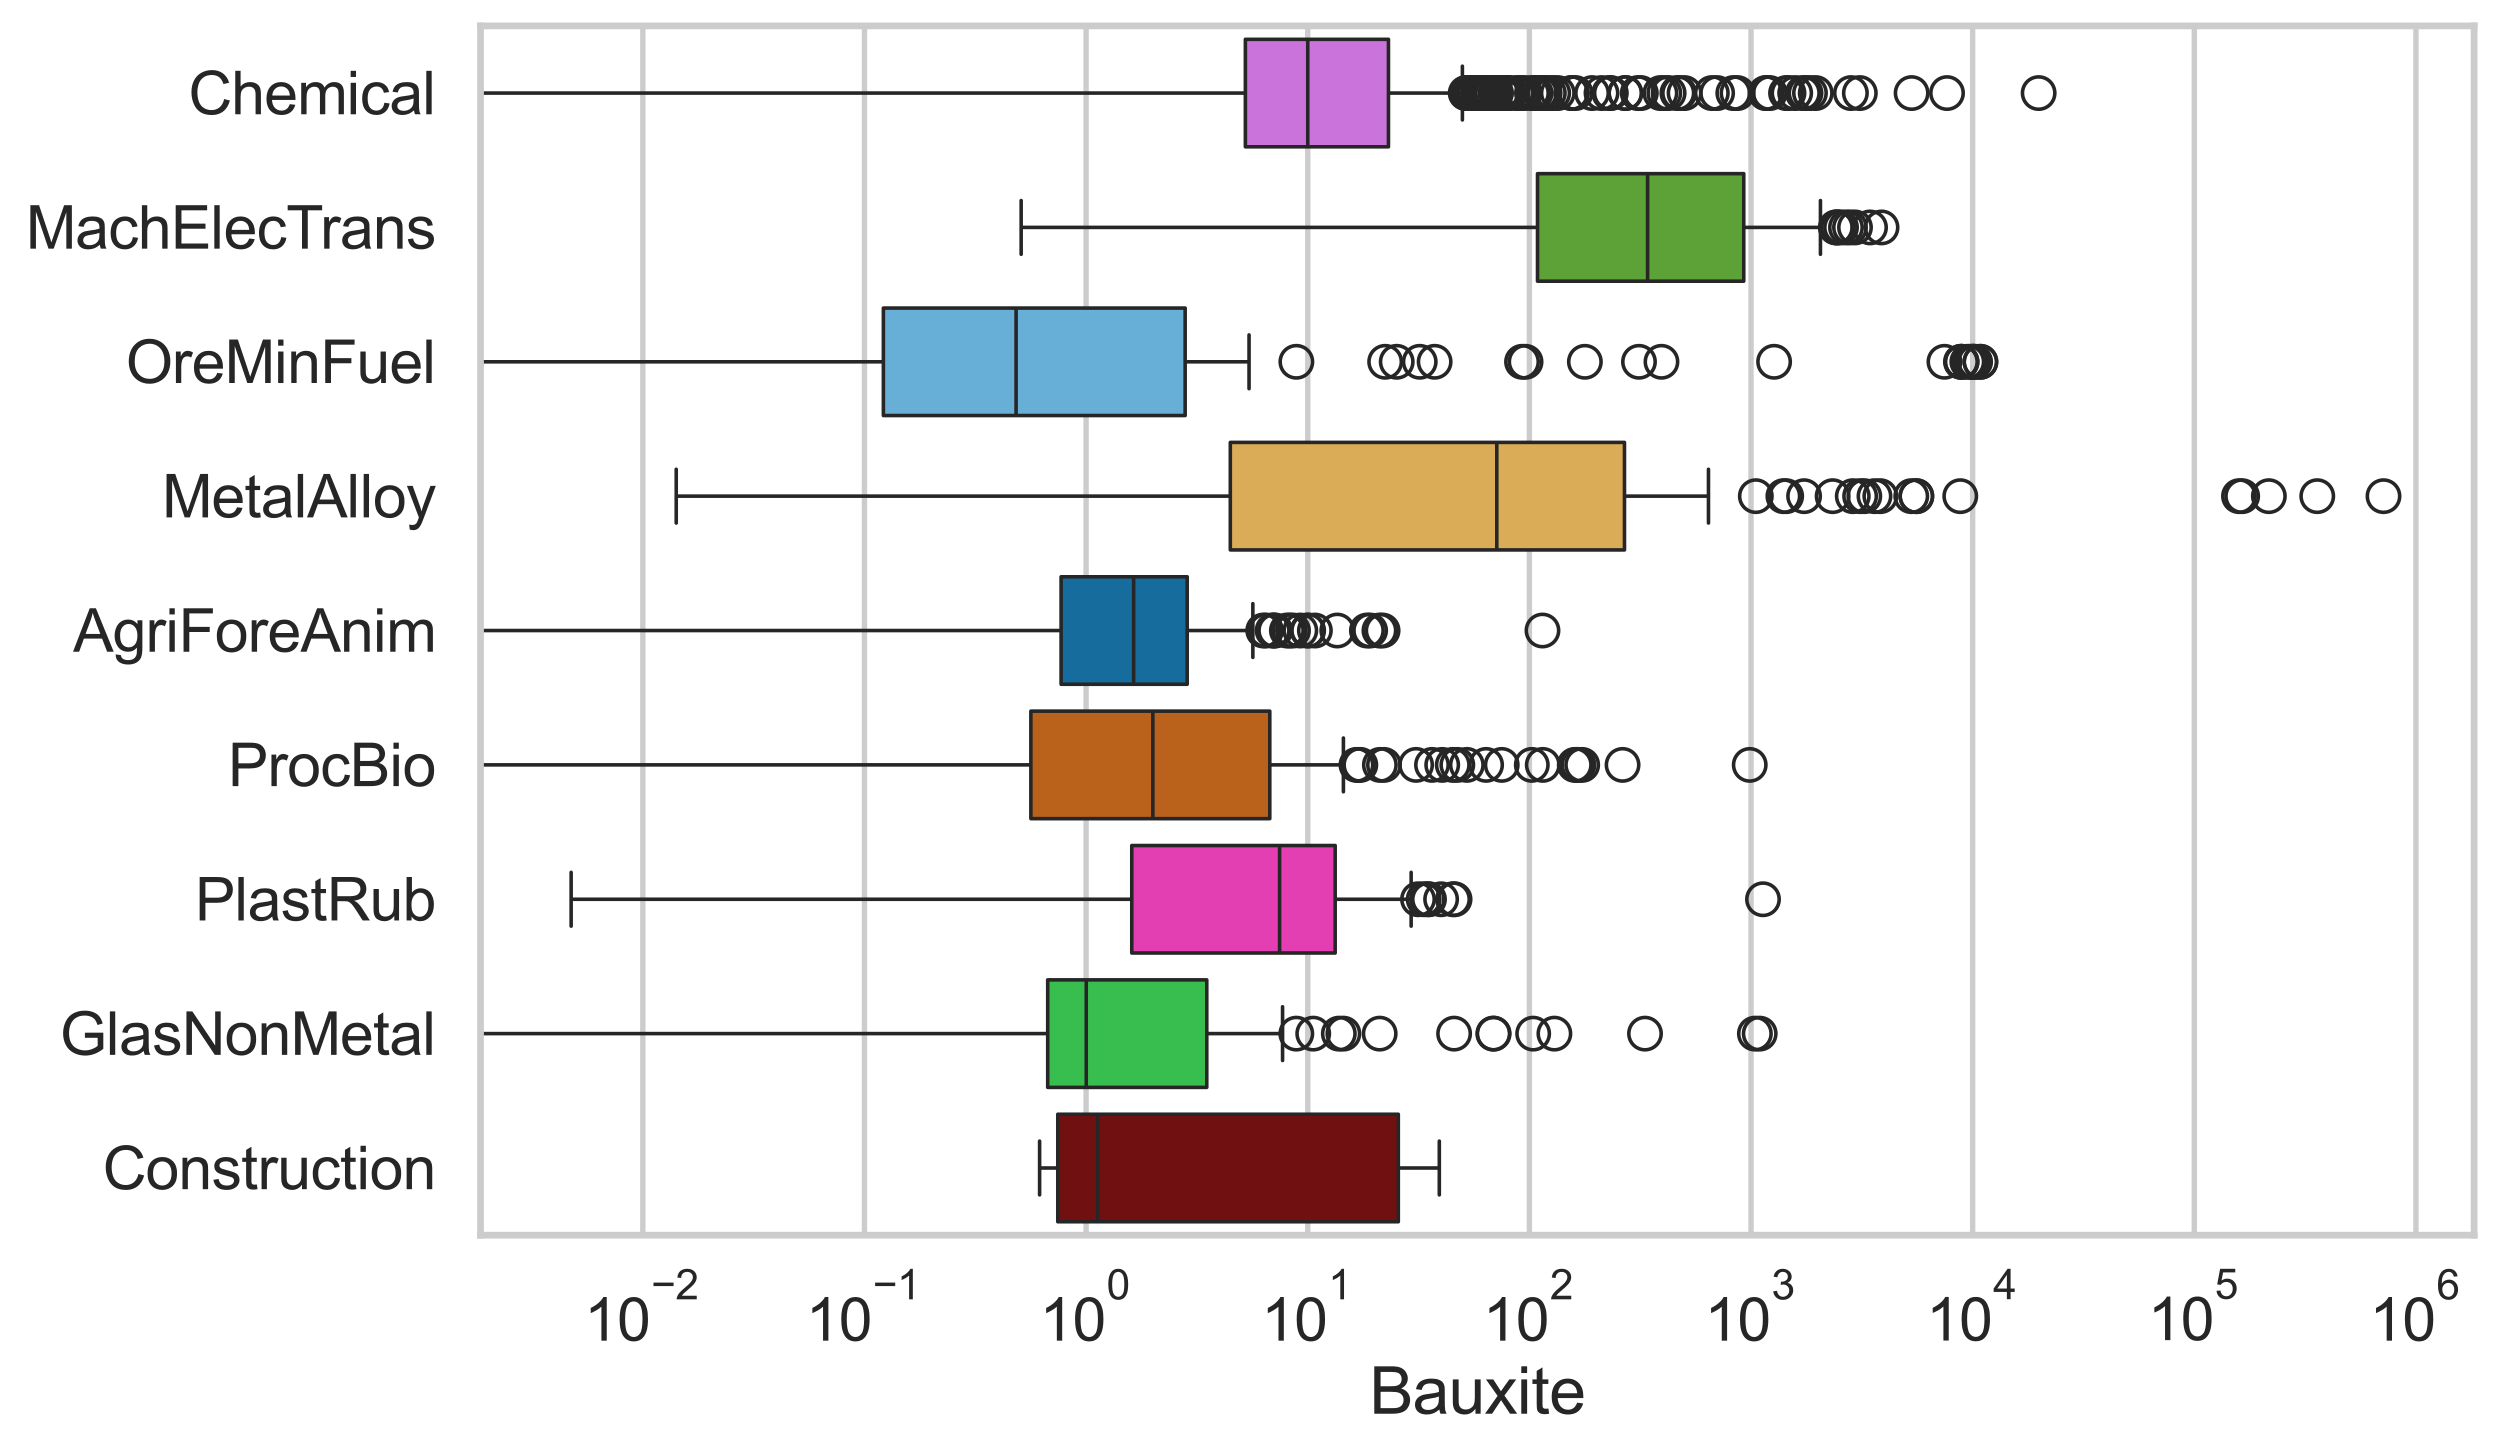 <?xml version="1.0" encoding="utf-8" standalone="no"?>
<!DOCTYPE svg PUBLIC "-//W3C//DTD SVG 1.1//EN"
  "http://www.w3.org/Graphics/SVG/1.1/DTD/svg11.dtd">
<svg xmlns:xlink="http://www.w3.org/1999/xlink" width="695.577pt" height="404.121pt" viewBox="0 0 695.577 404.121" xmlns="http://www.w3.org/2000/svg" version="1.1">
 <defs>
  <style type="text/css">*{stroke-linejoin: round; stroke-linecap: butt}</style>
 </defs>
 <g id="figure_1">
  <g id="patch_1">
   <path d="M 0 404.121 
L 695.577 404.121 
L 695.577 0 
L 0 0 
z
" style="fill: #ffffff"/>
  </g>
  <g id="axes_1">
   <g id="patch_2">
    <path d="M 133.697 343.665 
L 688.377 343.665 
L 688.377 7.2 
L 133.697 7.2 
z
" style="fill: #ffffff"/>
   </g>
   <g id="matplotlib.axis_1">
    <g id="xtick_1">
     <g id="line2d_1">
      <path d="M 178.856 343.665 
L 178.856 7.2 
" clip-path="url(#pd1235cf10d)" style="fill: none; stroke: #cccccc; stroke-width: 1.5; stroke-linecap: round"/>
     </g>
     <g id="text_1">
      <!-- $\mathdefault{10^{-2}}$ -->
      <g style="fill: #262626" transform="translate(162.521 373.18) scale(0.165 -0.165)">
       <defs>
        <path id="ArialMT-31" d="M 2384 0 
L 1822 0 
L 1822 3584 
Q 1619 3391 1289 3197 
Q 959 3003 697 2906 
L 697 3450 
Q 1169 3672 1522 3987 
Q 1875 4303 2022 4600 
L 2384 4600 
L 2384 0 
z
" transform="scale(0.016)"/>
        <path id="ArialMT-30" d="M 266 2259 
Q 266 3072 433 3567 
Q 600 4063 929 4331 
Q 1259 4600 1759 4600 
Q 2128 4600 2406 4451 
Q 2684 4303 2865 4023 
Q 3047 3744 3150 3342 
Q 3253 2941 3253 2259 
Q 3253 1453 3087 958 
Q 2922 463 2592 192 
Q 2263 -78 1759 -78 
Q 1097 -78 719 397 
Q 266 969 266 2259 
z
M 844 2259 
Q 844 1131 1108 757 
Q 1372 384 1759 384 
Q 2147 384 2411 759 
Q 2675 1134 2675 2259 
Q 2675 3391 2411 3762 
Q 2147 4134 1753 4134 
Q 1366 4134 1134 3806 
Q 844 3388 844 2259 
z
" transform="scale(0.016)"/>
        <path id="ArialMT-2212" d="M 3381 1997 
L 356 1997 
L 356 2522 
L 3381 2522 
L 3381 1997 
z
" transform="scale(0.016)"/>
        <path id="ArialMT-32" d="M 3222 541 
L 3222 0 
L 194 0 
Q 188 203 259 391 
Q 375 700 629 1000 
Q 884 1300 1366 1694 
Q 2113 2306 2375 2664 
Q 2638 3022 2638 3341 
Q 2638 3675 2398 3904 
Q 2159 4134 1775 4134 
Q 1369 4134 1125 3890 
Q 881 3647 878 3216 
L 300 3275 
Q 359 3922 746 4261 
Q 1134 4600 1788 4600 
Q 2447 4600 2831 4234 
Q 3216 3869 3216 3328 
Q 3216 3053 3103 2787 
Q 2991 2522 2730 2228 
Q 2469 1934 1863 1422 
Q 1356 997 1212 845 
Q 1069 694 975 541 
L 3222 541 
z
" transform="scale(0.016)"/>
       </defs>
       <use xlink:href="#ArialMT-31" transform="translate(0 0.994)"/>
       <use xlink:href="#ArialMT-30" transform="translate(55.615 0.994)"/>
       <use xlink:href="#ArialMT-2212" transform="translate(112.973 70.688) scale(0.7)"/>
       <use xlink:href="#ArialMT-32" transform="translate(153.852 70.688) scale(0.7)"/>
      </g>
     </g>
    </g>
    <g id="xtick_2">
     <g id="line2d_2">
      <path d="M 240.522 343.665 
L 240.522 7.2 
" clip-path="url(#pd1235cf10d)" style="fill: none; stroke: #cccccc; stroke-width: 1.5; stroke-linecap: round"/>
     </g>
     <g id="text_2">
      <!-- $\mathdefault{10^{-1}}$ -->
      <g style="fill: #262626" transform="translate(224.187 373.18) scale(0.165 -0.165)">
       <use xlink:href="#ArialMT-31" transform="translate(0 0.994)"/>
       <use xlink:href="#ArialMT-30" transform="translate(55.615 0.994)"/>
       <use xlink:href="#ArialMT-2212" transform="translate(112.973 70.688) scale(0.7)"/>
       <use xlink:href="#ArialMT-31" transform="translate(153.852 70.688) scale(0.7)"/>
      </g>
     </g>
    </g>
    <g id="xtick_3">
     <g id="line2d_3">
      <path d="M 302.189 343.665 
L 302.189 7.2 
" clip-path="url(#pd1235cf10d)" style="fill: none; stroke: #cccccc; stroke-width: 1.5; stroke-linecap: round"/>
     </g>
     <g id="text_3">
      <!-- $\mathdefault{10^{0}}$ -->
      <g style="fill: #262626" transform="translate(289.237 373.18) scale(0.165 -0.165)">
       <use xlink:href="#ArialMT-31" transform="translate(0 0.994)"/>
       <use xlink:href="#ArialMT-30" transform="translate(55.615 0.994)"/>
       <use xlink:href="#ArialMT-30" transform="translate(112.973 70.688) scale(0.7)"/>
      </g>
     </g>
    </g>
    <g id="xtick_4">
     <g id="line2d_4">
      <path d="M 363.856 343.665 
L 363.856 7.2 
" clip-path="url(#pd1235cf10d)" style="fill: none; stroke: #cccccc; stroke-width: 1.5; stroke-linecap: round"/>
     </g>
     <g id="text_4">
      <!-- $\mathdefault{10^{1}}$ -->
      <g style="fill: #262626" transform="translate(350.903 373.18) scale(0.165 -0.165)">
       <use xlink:href="#ArialMT-31" transform="translate(0 0.994)"/>
       <use xlink:href="#ArialMT-30" transform="translate(55.615 0.994)"/>
       <use xlink:href="#ArialMT-31" transform="translate(112.973 70.688) scale(0.7)"/>
      </g>
     </g>
    </g>
    <g id="xtick_5">
     <g id="line2d_5">
      <path d="M 425.523 343.665 
L 425.523 7.2 
" clip-path="url(#pd1235cf10d)" style="fill: none; stroke: #cccccc; stroke-width: 1.5; stroke-linecap: round"/>
     </g>
     <g id="text_5">
      <!-- $\mathdefault{10^{2}}$ -->
      <g style="fill: #262626" transform="translate(412.57 373.18) scale(0.165 -0.165)">
       <use xlink:href="#ArialMT-31" transform="translate(0 0.994)"/>
       <use xlink:href="#ArialMT-30" transform="translate(55.615 0.994)"/>
       <use xlink:href="#ArialMT-32" transform="translate(112.973 70.688) scale(0.7)"/>
      </g>
     </g>
    </g>
    <g id="xtick_6">
     <g id="line2d_6">
      <path d="M 487.189 343.665 
L 487.189 7.2 
" clip-path="url(#pd1235cf10d)" style="fill: none; stroke: #cccccc; stroke-width: 1.5; stroke-linecap: round"/>
     </g>
     <g id="text_6">
      <!-- $\mathdefault{10^{3}}$ -->
      <g style="fill: #262626" transform="translate(474.237 373.18) scale(0.165 -0.165)">
       <defs>
        <path id="ArialMT-33" d="M 269 1209 
L 831 1284 
Q 928 806 1161 595 
Q 1394 384 1728 384 
Q 2125 384 2398 659 
Q 2672 934 2672 1341 
Q 2672 1728 2419 1979 
Q 2166 2231 1775 2231 
Q 1616 2231 1378 2169 
L 1441 2663 
Q 1497 2656 1531 2656 
Q 1891 2656 2178 2843 
Q 2466 3031 2466 3422 
Q 2466 3731 2256 3934 
Q 2047 4138 1716 4138 
Q 1388 4138 1169 3931 
Q 950 3725 888 3313 
L 325 3413 
Q 428 3978 793 4289 
Q 1159 4600 1703 4600 
Q 2078 4600 2393 4439 
Q 2709 4278 2876 4000 
Q 3044 3722 3044 3409 
Q 3044 3113 2884 2869 
Q 2725 2625 2413 2481 
Q 2819 2388 3044 2092 
Q 3269 1797 3269 1353 
Q 3269 753 2831 336 
Q 2394 -81 1725 -81 
Q 1122 -81 723 278 
Q 325 638 269 1209 
z
" transform="scale(0.016)"/>
       </defs>
       <use xlink:href="#ArialMT-31" transform="translate(0 0.994)"/>
       <use xlink:href="#ArialMT-30" transform="translate(55.615 0.994)"/>
       <use xlink:href="#ArialMT-33" transform="translate(112.973 70.688) scale(0.7)"/>
      </g>
     </g>
    </g>
    <g id="xtick_7">
     <g id="line2d_7">
      <path d="M 548.856 343.665 
L 548.856 7.2 
" clip-path="url(#pd1235cf10d)" style="fill: none; stroke: #cccccc; stroke-width: 1.5; stroke-linecap: round"/>
     </g>
     <g id="text_7">
      <!-- $\mathdefault{10^{4}}$ -->
      <g style="fill: #262626" transform="translate(535.904 373.015) scale(0.165 -0.165)">
       <defs>
        <path id="ArialMT-34" d="M 2069 0 
L 2069 1097 
L 81 1097 
L 81 1613 
L 2172 4581 
L 2631 4581 
L 2631 1613 
L 3250 1613 
L 3250 1097 
L 2631 1097 
L 2631 0 
L 2069 0 
z
M 2069 1613 
L 2069 3678 
L 634 1613 
L 2069 1613 
z
" transform="scale(0.016)"/>
       </defs>
       <use xlink:href="#ArialMT-31" transform="translate(0 0.202)"/>
       <use xlink:href="#ArialMT-30" transform="translate(55.615 0.202)"/>
       <use xlink:href="#ArialMT-34" transform="translate(112.973 69.895) scale(0.7)"/>
      </g>
     </g>
    </g>
    <g id="xtick_8">
     <g id="line2d_8">
      <path d="M 610.523 343.665 
L 610.523 7.2 
" clip-path="url(#pd1235cf10d)" style="fill: none; stroke: #cccccc; stroke-width: 1.5; stroke-linecap: round"/>
     </g>
     <g id="text_8">
      <!-- $\mathdefault{10^{5}}$ -->
      <g style="fill: #262626" transform="translate(597.571 373.015) scale(0.165 -0.165)">
       <defs>
        <path id="ArialMT-35" d="M 266 1200 
L 856 1250 
Q 922 819 1161 601 
Q 1400 384 1738 384 
Q 2144 384 2425 690 
Q 2706 997 2706 1503 
Q 2706 1984 2436 2262 
Q 2166 2541 1728 2541 
Q 1456 2541 1237 2417 
Q 1019 2294 894 2097 
L 366 2166 
L 809 4519 
L 3088 4519 
L 3088 3981 
L 1259 3981 
L 1013 2750 
Q 1425 3038 1878 3038 
Q 2478 3038 2890 2622 
Q 3303 2206 3303 1553 
Q 3303 931 2941 478 
Q 2500 -78 1738 -78 
Q 1113 -78 717 272 
Q 322 622 266 1200 
z
" transform="scale(0.016)"/>
       </defs>
       <use xlink:href="#ArialMT-31" transform="translate(0 0.88)"/>
       <use xlink:href="#ArialMT-30" transform="translate(55.615 0.88)"/>
       <use xlink:href="#ArialMT-35" transform="translate(112.973 70.573) scale(0.7)"/>
      </g>
     </g>
    </g>
    <g id="xtick_9">
     <g id="line2d_9">
      <path d="M 672.19 343.665 
L 672.19 7.2 
" clip-path="url(#pd1235cf10d)" style="fill: none; stroke: #cccccc; stroke-width: 1.5; stroke-linecap: round"/>
     </g>
     <g id="text_9">
      <!-- $\mathdefault{10^{6}}$ -->
      <g style="fill: #262626" transform="translate(659.237 373.18) scale(0.165 -0.165)">
       <defs>
        <path id="ArialMT-36" d="M 3184 3459 
L 2625 3416 
Q 2550 3747 2413 3897 
Q 2184 4138 1850 4138 
Q 1581 4138 1378 3988 
Q 1113 3794 959 3422 
Q 806 3050 800 2363 
Q 1003 2672 1297 2822 
Q 1591 2972 1913 2972 
Q 2475 2972 2870 2558 
Q 3266 2144 3266 1488 
Q 3266 1056 3080 686 
Q 2894 316 2569 119 
Q 2244 -78 1831 -78 
Q 1128 -78 684 439 
Q 241 956 241 2144 
Q 241 3472 731 4075 
Q 1159 4600 1884 4600 
Q 2425 4600 2770 4297 
Q 3116 3994 3184 3459 
z
M 888 1484 
Q 888 1194 1011 928 
Q 1134 663 1356 523 
Q 1578 384 1822 384 
Q 2178 384 2434 671 
Q 2691 959 2691 1453 
Q 2691 1928 2437 2201 
Q 2184 2475 1800 2475 
Q 1419 2475 1153 2201 
Q 888 1928 888 1484 
z
" transform="scale(0.016)"/>
       </defs>
       <use xlink:href="#ArialMT-31" transform="translate(0 0.994)"/>
       <use xlink:href="#ArialMT-30" transform="translate(55.615 0.994)"/>
       <use xlink:href="#ArialMT-36" transform="translate(112.973 70.688) scale(0.7)"/>
      </g>
     </g>
    </g>
    <g id="xtick_10"/>
    <g id="xtick_11"/>
    <g id="xtick_12"/>
    <g id="xtick_13"/>
    <g id="xtick_14"/>
    <g id="xtick_15"/>
    <g id="xtick_16"/>
    <g id="xtick_17"/>
    <g id="xtick_18"/>
    <g id="xtick_19"/>
    <g id="xtick_20"/>
    <g id="xtick_21"/>
    <g id="xtick_22"/>
    <g id="xtick_23"/>
    <g id="xtick_24"/>
    <g id="xtick_25"/>
    <g id="xtick_26"/>
    <g id="xtick_27"/>
    <g id="xtick_28"/>
    <g id="xtick_29"/>
    <g id="xtick_30"/>
    <g id="xtick_31"/>
    <g id="xtick_32"/>
    <g id="xtick_33"/>
    <g id="xtick_34"/>
    <g id="xtick_35"/>
    <g id="xtick_36"/>
    <g id="xtick_37"/>
    <g id="xtick_38"/>
    <g id="xtick_39"/>
    <g id="xtick_40"/>
    <g id="xtick_41"/>
    <g id="xtick_42"/>
    <g id="xtick_43"/>
    <g id="xtick_44"/>
    <g id="xtick_45"/>
    <g id="xtick_46"/>
    <g id="xtick_47"/>
    <g id="xtick_48"/>
    <g id="xtick_49"/>
    <g id="xtick_50"/>
    <g id="xtick_51"/>
    <g id="xtick_52"/>
    <g id="xtick_53"/>
    <g id="xtick_54"/>
    <g id="xtick_55"/>
    <g id="xtick_56"/>
    <g id="xtick_57"/>
    <g id="xtick_58"/>
    <g id="xtick_59"/>
    <g id="xtick_60"/>
    <g id="xtick_61"/>
    <g id="xtick_62"/>
    <g id="xtick_63"/>
    <g id="xtick_64"/>
    <g id="xtick_65"/>
    <g id="xtick_66"/>
    <g id="xtick_67"/>
    <g id="xtick_68"/>
    <g id="xtick_69"/>
    <g id="xtick_70"/>
    <g id="xtick_71"/>
    <g id="xtick_72"/>
    <g id="xtick_73"/>
    <g id="xtick_74"/>
    <g id="xtick_75"/>
    <g id="xtick_76"/>
    <g id="xtick_77"/>
    <g id="xtick_78"/>
    <g id="xtick_79"/>
    <g id="xtick_80"/>
    <g id="xtick_81"/>
    <g id="text_10">
     <!-- Bauxite -->
     <g style="fill: #262626" transform="translate(381.019 393.344) scale(0.18 -0.18)">
      <defs>
       <path id="ArialMT-42" d="M 469 0 
L 469 4581 
L 2188 4581 
Q 2713 4581 3030 4442 
Q 3347 4303 3526 4014 
Q 3706 3725 3706 3409 
Q 3706 3116 3547 2856 
Q 3388 2597 3066 2438 
Q 3481 2316 3704 2022 
Q 3928 1728 3928 1328 
Q 3928 1006 3792 729 
Q 3656 453 3456 303 
Q 3256 153 2954 76 
Q 2653 0 2216 0 
L 469 0 
z
M 1075 2656 
L 2066 2656 
Q 2469 2656 2644 2709 
Q 2875 2778 2992 2937 
Q 3109 3097 3109 3338 
Q 3109 3566 3000 3739 
Q 2891 3913 2687 3977 
Q 2484 4041 1991 4041 
L 1075 4041 
L 1075 2656 
z
M 1075 541 
L 2216 541 
Q 2509 541 2628 563 
Q 2838 600 2978 687 
Q 3119 775 3209 942 
Q 3300 1109 3300 1328 
Q 3300 1584 3169 1773 
Q 3038 1963 2805 2039 
Q 2572 2116 2134 2116 
L 1075 2116 
L 1075 541 
z
" transform="scale(0.016)"/>
       <path id="ArialMT-61" d="M 2588 409 
Q 2275 144 1986 34 
Q 1697 -75 1366 -75 
Q 819 -75 525 192 
Q 231 459 231 875 
Q 231 1119 342 1320 
Q 453 1522 633 1644 
Q 813 1766 1038 1828 
Q 1203 1872 1538 1913 
Q 2219 1994 2541 2106 
Q 2544 2222 2544 2253 
Q 2544 2597 2384 2738 
Q 2169 2928 1744 2928 
Q 1347 2928 1158 2789 
Q 969 2650 878 2297 
L 328 2372 
Q 403 2725 575 2942 
Q 747 3159 1072 3276 
Q 1397 3394 1825 3394 
Q 2250 3394 2515 3294 
Q 2781 3194 2906 3042 
Q 3031 2891 3081 2659 
Q 3109 2516 3109 2141 
L 3109 1391 
Q 3109 606 3145 398 
Q 3181 191 3288 0 
L 2700 0 
Q 2613 175 2588 409 
z
M 2541 1666 
Q 2234 1541 1622 1453 
Q 1275 1403 1131 1340 
Q 988 1278 909 1158 
Q 831 1038 831 891 
Q 831 666 1001 516 
Q 1172 366 1500 366 
Q 1825 366 2078 508 
Q 2331 650 2450 897 
Q 2541 1088 2541 1459 
L 2541 1666 
z
" transform="scale(0.016)"/>
       <path id="ArialMT-75" d="M 2597 0 
L 2597 488 
Q 2209 -75 1544 -75 
Q 1250 -75 995 37 
Q 741 150 617 320 
Q 494 491 444 738 
Q 409 903 409 1263 
L 409 3319 
L 972 3319 
L 972 1478 
Q 972 1038 1006 884 
Q 1059 663 1231 536 
Q 1403 409 1656 409 
Q 1909 409 2131 539 
Q 2353 669 2445 892 
Q 2538 1116 2538 1541 
L 2538 3319 
L 3100 3319 
L 3100 0 
L 2597 0 
z
" transform="scale(0.016)"/>
       <path id="ArialMT-78" d="M 47 0 
L 1259 1725 
L 138 3319 
L 841 3319 
L 1350 2541 
Q 1494 2319 1581 2169 
Q 1719 2375 1834 2534 
L 2394 3319 
L 3066 3319 
L 1919 1756 
L 3153 0 
L 2463 0 
L 1781 1031 
L 1600 1309 
L 728 0 
L 47 0 
z
" transform="scale(0.016)"/>
       <path id="ArialMT-69" d="M 425 3934 
L 425 4581 
L 988 4581 
L 988 3934 
L 425 3934 
z
M 425 0 
L 425 3319 
L 988 3319 
L 988 0 
L 425 0 
z
" transform="scale(0.016)"/>
       <path id="ArialMT-74" d="M 1650 503 
L 1731 6 
Q 1494 -44 1306 -44 
Q 1000 -44 831 53 
Q 663 150 594 308 
Q 525 466 525 972 
L 525 2881 
L 113 2881 
L 113 3319 
L 525 3319 
L 525 4141 
L 1084 4478 
L 1084 3319 
L 1650 3319 
L 1650 2881 
L 1084 2881 
L 1084 941 
Q 1084 700 1114 631 
Q 1144 563 1211 522 
Q 1278 481 1403 481 
Q 1497 481 1650 503 
z
" transform="scale(0.016)"/>
       <path id="ArialMT-65" d="M 2694 1069 
L 3275 997 
Q 3138 488 2766 206 
Q 2394 -75 1816 -75 
Q 1088 -75 661 373 
Q 234 822 234 1631 
Q 234 2469 665 2931 
Q 1097 3394 1784 3394 
Q 2450 3394 2872 2941 
Q 3294 2488 3294 1666 
Q 3294 1616 3291 1516 
L 816 1516 
Q 847 969 1125 678 
Q 1403 388 1819 388 
Q 2128 388 2347 550 
Q 2566 713 2694 1069 
z
M 847 1978 
L 2700 1978 
Q 2663 2397 2488 2606 
Q 2219 2931 1791 2931 
Q 1403 2931 1139 2672 
Q 875 2413 847 1978 
z
" transform="scale(0.016)"/>
      </defs>
      <use xlink:href="#ArialMT-42"/>
      <use xlink:href="#ArialMT-61" transform="translate(66.699 0)"/>
      <use xlink:href="#ArialMT-75" transform="translate(122.314 0)"/>
      <use xlink:href="#ArialMT-78" transform="translate(177.93 0)"/>
      <use xlink:href="#ArialMT-69" transform="translate(227.93 0)"/>
      <use xlink:href="#ArialMT-74" transform="translate(250.146 0)"/>
      <use xlink:href="#ArialMT-65" transform="translate(277.93 0)"/>
     </g>
    </g>
   </g>
   <g id="matplotlib.axis_2">
    <g id="ytick_1">
     <g id="text_11">
      <!-- Chemical -->
      <g style="fill: #262626" transform="translate(52.428 31.798) scale(0.165 -0.165)">
       <defs>
        <path id="ArialMT-43" d="M 3763 1606 
L 4369 1453 
Q 4178 706 3683 314 
Q 3188 -78 2472 -78 
Q 1731 -78 1267 223 
Q 803 525 561 1097 
Q 319 1669 319 2325 
Q 319 3041 592 3573 
Q 866 4106 1370 4382 
Q 1875 4659 2481 4659 
Q 3169 4659 3637 4309 
Q 4106 3959 4291 3325 
L 3694 3184 
Q 3534 3684 3231 3912 
Q 2928 4141 2469 4141 
Q 1941 4141 1586 3887 
Q 1231 3634 1087 3207 
Q 944 2781 944 2328 
Q 944 1744 1114 1308 
Q 1284 872 1643 656 
Q 2003 441 2422 441 
Q 2931 441 3284 734 
Q 3638 1028 3763 1606 
z
" transform="scale(0.016)"/>
        <path id="ArialMT-68" d="M 422 0 
L 422 4581 
L 984 4581 
L 984 2938 
Q 1378 3394 1978 3394 
Q 2347 3394 2619 3248 
Q 2891 3103 3008 2847 
Q 3125 2591 3125 2103 
L 3125 0 
L 2563 0 
L 2563 2103 
Q 2563 2525 2380 2717 
Q 2197 2909 1863 2909 
Q 1613 2909 1392 2779 
Q 1172 2650 1078 2428 
Q 984 2206 984 1816 
L 984 0 
L 422 0 
z
" transform="scale(0.016)"/>
        <path id="ArialMT-6d" d="M 422 0 
L 422 3319 
L 925 3319 
L 925 2853 
Q 1081 3097 1340 3245 
Q 1600 3394 1931 3394 
Q 2300 3394 2536 3241 
Q 2772 3088 2869 2813 
Q 3263 3394 3894 3394 
Q 4388 3394 4653 3120 
Q 4919 2847 4919 2278 
L 4919 0 
L 4359 0 
L 4359 2091 
Q 4359 2428 4304 2576 
Q 4250 2725 4106 2815 
Q 3963 2906 3769 2906 
Q 3419 2906 3187 2673 
Q 2956 2441 2956 1928 
L 2956 0 
L 2394 0 
L 2394 2156 
Q 2394 2531 2256 2718 
Q 2119 2906 1806 2906 
Q 1569 2906 1367 2781 
Q 1166 2656 1075 2415 
Q 984 2175 984 1722 
L 984 0 
L 422 0 
z
" transform="scale(0.016)"/>
        <path id="ArialMT-63" d="M 2588 1216 
L 3141 1144 
Q 3050 572 2676 248 
Q 2303 -75 1759 -75 
Q 1078 -75 664 370 
Q 250 816 250 1647 
Q 250 2184 428 2587 
Q 606 2991 970 3192 
Q 1334 3394 1763 3394 
Q 2303 3394 2647 3120 
Q 2991 2847 3088 2344 
L 2541 2259 
Q 2463 2594 2264 2762 
Q 2066 2931 1784 2931 
Q 1359 2931 1093 2626 
Q 828 2322 828 1663 
Q 828 994 1084 691 
Q 1341 388 1753 388 
Q 2084 388 2306 591 
Q 2528 794 2588 1216 
z
" transform="scale(0.016)"/>
        <path id="ArialMT-6c" d="M 409 0 
L 409 4581 
L 972 4581 
L 972 0 
L 409 0 
z
" transform="scale(0.016)"/>
       </defs>
       <use xlink:href="#ArialMT-43"/>
       <use xlink:href="#ArialMT-68" transform="translate(72.217 0)"/>
       <use xlink:href="#ArialMT-65" transform="translate(127.832 0)"/>
       <use xlink:href="#ArialMT-6d" transform="translate(183.447 0)"/>
       <use xlink:href="#ArialMT-69" transform="translate(266.748 0)"/>
       <use xlink:href="#ArialMT-63" transform="translate(288.965 0)"/>
       <use xlink:href="#ArialMT-61" transform="translate(338.965 0)"/>
       <use xlink:href="#ArialMT-6c" transform="translate(394.58 0)"/>
      </g>
     </g>
    </g>
    <g id="ytick_2">
     <g id="text_12">
      <!-- MachElecTrans -->
      <g style="fill: #262626" transform="translate(7.2 69.183) scale(0.165 -0.165)">
       <defs>
        <path id="ArialMT-4d" d="M 475 0 
L 475 4581 
L 1388 4581 
L 2472 1338 
Q 2622 884 2691 659 
Q 2769 909 2934 1394 
L 4031 4581 
L 4847 4581 
L 4847 0 
L 4263 0 
L 4263 3834 
L 2931 0 
L 2384 0 
L 1059 3900 
L 1059 0 
L 475 0 
z
" transform="scale(0.016)"/>
        <path id="ArialMT-45" d="M 506 0 
L 506 4581 
L 3819 4581 
L 3819 4041 
L 1113 4041 
L 1113 2638 
L 3647 2638 
L 3647 2100 
L 1113 2100 
L 1113 541 
L 3925 541 
L 3925 0 
L 506 0 
z
" transform="scale(0.016)"/>
        <path id="ArialMT-54" d="M 1659 0 
L 1659 4041 
L 150 4041 
L 150 4581 
L 3781 4581 
L 3781 4041 
L 2266 4041 
L 2266 0 
L 1659 0 
z
" transform="scale(0.016)"/>
        <path id="ArialMT-72" d="M 416 0 
L 416 3319 
L 922 3319 
L 922 2816 
Q 1116 3169 1280 3281 
Q 1444 3394 1641 3394 
Q 1925 3394 2219 3213 
L 2025 2691 
Q 1819 2813 1613 2813 
Q 1428 2813 1281 2702 
Q 1134 2591 1072 2394 
Q 978 2094 978 1738 
L 978 0 
L 416 0 
z
" transform="scale(0.016)"/>
        <path id="ArialMT-6e" d="M 422 0 
L 422 3319 
L 928 3319 
L 928 2847 
Q 1294 3394 1984 3394 
Q 2284 3394 2536 3286 
Q 2788 3178 2913 3003 
Q 3038 2828 3088 2588 
Q 3119 2431 3119 2041 
L 3119 0 
L 2556 0 
L 2556 2019 
Q 2556 2363 2490 2533 
Q 2425 2703 2258 2804 
Q 2091 2906 1866 2906 
Q 1506 2906 1245 2678 
Q 984 2450 984 1813 
L 984 0 
L 422 0 
z
" transform="scale(0.016)"/>
        <path id="ArialMT-73" d="M 197 991 
L 753 1078 
Q 800 744 1014 566 
Q 1228 388 1613 388 
Q 2000 388 2187 545 
Q 2375 703 2375 916 
Q 2375 1106 2209 1216 
Q 2094 1291 1634 1406 
Q 1016 1563 777 1677 
Q 538 1791 414 1992 
Q 291 2194 291 2438 
Q 291 2659 392 2848 
Q 494 3038 669 3163 
Q 800 3259 1026 3326 
Q 1253 3394 1513 3394 
Q 1903 3394 2198 3281 
Q 2494 3169 2634 2976 
Q 2775 2784 2828 2463 
L 2278 2388 
Q 2241 2644 2061 2787 
Q 1881 2931 1553 2931 
Q 1166 2931 1000 2803 
Q 834 2675 834 2503 
Q 834 2394 903 2306 
Q 972 2216 1119 2156 
Q 1203 2125 1616 2013 
Q 2213 1853 2448 1751 
Q 2684 1650 2818 1456 
Q 2953 1263 2953 975 
Q 2953 694 2789 445 
Q 2625 197 2315 61 
Q 2006 -75 1616 -75 
Q 969 -75 630 194 
Q 291 463 197 991 
z
" transform="scale(0.016)"/>
       </defs>
       <use xlink:href="#ArialMT-4d"/>
       <use xlink:href="#ArialMT-61" transform="translate(83.301 0)"/>
       <use xlink:href="#ArialMT-63" transform="translate(138.916 0)"/>
       <use xlink:href="#ArialMT-68" transform="translate(188.916 0)"/>
       <use xlink:href="#ArialMT-45" transform="translate(244.531 0)"/>
       <use xlink:href="#ArialMT-6c" transform="translate(311.23 0)"/>
       <use xlink:href="#ArialMT-65" transform="translate(333.447 0)"/>
       <use xlink:href="#ArialMT-63" transform="translate(389.062 0)"/>
       <use xlink:href="#ArialMT-54" transform="translate(439.062 0)"/>
       <use xlink:href="#ArialMT-72" transform="translate(496.396 0)"/>
       <use xlink:href="#ArialMT-61" transform="translate(529.697 0)"/>
       <use xlink:href="#ArialMT-6e" transform="translate(585.312 0)"/>
       <use xlink:href="#ArialMT-73" transform="translate(640.928 0)"/>
      </g>
     </g>
    </g>
    <g id="ytick_3">
     <g id="text_13">
      <!-- OreMinFuel -->
      <g style="fill: #262626" transform="translate(35.013 106.568) scale(0.165 -0.165)">
       <defs>
        <path id="ArialMT-4f" d="M 309 2231 
Q 309 3372 921 4017 
Q 1534 4663 2503 4663 
Q 3138 4663 3647 4359 
Q 4156 4056 4423 3514 
Q 4691 2972 4691 2284 
Q 4691 1588 4409 1038 
Q 4128 488 3612 205 
Q 3097 -78 2500 -78 
Q 1853 -78 1343 234 
Q 834 547 571 1087 
Q 309 1628 309 2231 
z
M 934 2222 
Q 934 1394 1379 917 
Q 1825 441 2497 441 
Q 3181 441 3623 922 
Q 4066 1403 4066 2288 
Q 4066 2847 3877 3264 
Q 3688 3681 3323 3911 
Q 2959 4141 2506 4141 
Q 1863 4141 1398 3698 
Q 934 3256 934 2222 
z
" transform="scale(0.016)"/>
        <path id="ArialMT-46" d="M 525 0 
L 525 4581 
L 3616 4581 
L 3616 4041 
L 1131 4041 
L 1131 2622 
L 3281 2622 
L 3281 2081 
L 1131 2081 
L 1131 0 
L 525 0 
z
" transform="scale(0.016)"/>
       </defs>
       <use xlink:href="#ArialMT-4f"/>
       <use xlink:href="#ArialMT-72" transform="translate(77.783 0)"/>
       <use xlink:href="#ArialMT-65" transform="translate(111.084 0)"/>
       <use xlink:href="#ArialMT-4d" transform="translate(166.699 0)"/>
       <use xlink:href="#ArialMT-69" transform="translate(250 0)"/>
       <use xlink:href="#ArialMT-6e" transform="translate(272.217 0)"/>
       <use xlink:href="#ArialMT-46" transform="translate(327.832 0)"/>
       <use xlink:href="#ArialMT-75" transform="translate(388.916 0)"/>
       <use xlink:href="#ArialMT-65" transform="translate(444.531 0)"/>
       <use xlink:href="#ArialMT-6c" transform="translate(500.146 0)"/>
      </g>
     </g>
    </g>
    <g id="ytick_4">
     <g id="text_14">
      <!-- MetalAlloy -->
      <g style="fill: #262626" transform="translate(45.088 143.953) scale(0.165 -0.165)">
       <defs>
        <path id="ArialMT-41" d="M -9 0 
L 1750 4581 
L 2403 4581 
L 4278 0 
L 3588 0 
L 3053 1388 
L 1138 1388 
L 634 0 
L -9 0 
z
M 1313 1881 
L 2866 1881 
L 2388 3150 
Q 2169 3728 2063 4100 
Q 1975 3659 1816 3225 
L 1313 1881 
z
" transform="scale(0.016)"/>
        <path id="ArialMT-6f" d="M 213 1659 
Q 213 2581 725 3025 
Q 1153 3394 1769 3394 
Q 2453 3394 2887 2945 
Q 3322 2497 3322 1706 
Q 3322 1066 3130 698 
Q 2938 331 2570 128 
Q 2203 -75 1769 -75 
Q 1072 -75 642 372 
Q 213 819 213 1659 
z
M 791 1659 
Q 791 1022 1069 705 
Q 1347 388 1769 388 
Q 2188 388 2466 706 
Q 2744 1025 2744 1678 
Q 2744 2294 2464 2611 
Q 2184 2928 1769 2928 
Q 1347 2928 1069 2612 
Q 791 2297 791 1659 
z
" transform="scale(0.016)"/>
        <path id="ArialMT-79" d="M 397 -1278 
L 334 -750 
Q 519 -800 656 -800 
Q 844 -800 956 -737 
Q 1069 -675 1141 -563 
Q 1194 -478 1313 -144 
Q 1328 -97 1363 -6 
L 103 3319 
L 709 3319 
L 1400 1397 
Q 1534 1031 1641 628 
Q 1738 1016 1872 1384 
L 2581 3319 
L 3144 3319 
L 1881 -56 
Q 1678 -603 1566 -809 
Q 1416 -1088 1222 -1217 
Q 1028 -1347 759 -1347 
Q 597 -1347 397 -1278 
z
" transform="scale(0.016)"/>
       </defs>
       <use xlink:href="#ArialMT-4d"/>
       <use xlink:href="#ArialMT-65" transform="translate(83.301 0)"/>
       <use xlink:href="#ArialMT-74" transform="translate(138.916 0)"/>
       <use xlink:href="#ArialMT-61" transform="translate(166.699 0)"/>
       <use xlink:href="#ArialMT-6c" transform="translate(222.314 0)"/>
       <use xlink:href="#ArialMT-41" transform="translate(244.531 0)"/>
       <use xlink:href="#ArialMT-6c" transform="translate(311.23 0)"/>
       <use xlink:href="#ArialMT-6c" transform="translate(333.447 0)"/>
       <use xlink:href="#ArialMT-6f" transform="translate(355.664 0)"/>
       <use xlink:href="#ArialMT-79" transform="translate(411.279 0)"/>
      </g>
     </g>
    </g>
    <g id="ytick_5">
     <g id="text_15">
      <!-- AgriForeAnim -->
      <g style="fill: #262626" transform="translate(20.341 181.337) scale(0.165 -0.165)">
       <defs>
        <path id="ArialMT-67" d="M 319 -275 
L 866 -356 
Q 900 -609 1056 -725 
Q 1266 -881 1628 -881 
Q 2019 -881 2231 -725 
Q 2444 -569 2519 -288 
Q 2563 -116 2559 434 
Q 2191 0 1641 0 
Q 956 0 581 494 
Q 206 988 206 1678 
Q 206 2153 378 2554 
Q 550 2956 876 3175 
Q 1203 3394 1644 3394 
Q 2231 3394 2613 2919 
L 2613 3319 
L 3131 3319 
L 3131 450 
Q 3131 -325 2973 -648 
Q 2816 -972 2473 -1159 
Q 2131 -1347 1631 -1347 
Q 1038 -1347 672 -1080 
Q 306 -813 319 -275 
z
M 784 1719 
Q 784 1066 1043 766 
Q 1303 466 1694 466 
Q 2081 466 2343 764 
Q 2606 1063 2606 1700 
Q 2606 2309 2336 2618 
Q 2066 2928 1684 2928 
Q 1309 2928 1046 2623 
Q 784 2319 784 1719 
z
" transform="scale(0.016)"/>
       </defs>
       <use xlink:href="#ArialMT-41"/>
       <use xlink:href="#ArialMT-67" transform="translate(66.699 0)"/>
       <use xlink:href="#ArialMT-72" transform="translate(122.314 0)"/>
       <use xlink:href="#ArialMT-69" transform="translate(155.615 0)"/>
       <use xlink:href="#ArialMT-46" transform="translate(177.832 0)"/>
       <use xlink:href="#ArialMT-6f" transform="translate(238.916 0)"/>
       <use xlink:href="#ArialMT-72" transform="translate(294.531 0)"/>
       <use xlink:href="#ArialMT-65" transform="translate(327.832 0)"/>
       <use xlink:href="#ArialMT-41" transform="translate(383.447 0)"/>
       <use xlink:href="#ArialMT-6e" transform="translate(450.146 0)"/>
       <use xlink:href="#ArialMT-69" transform="translate(505.762 0)"/>
       <use xlink:href="#ArialMT-6d" transform="translate(527.979 0)"/>
      </g>
     </g>
    </g>
    <g id="ytick_6">
     <g id="text_16">
      <!-- ProcBio -->
      <g style="fill: #262626" transform="translate(63.424 218.722) scale(0.165 -0.165)">
       <defs>
        <path id="ArialMT-50" d="M 494 0 
L 494 4581 
L 2222 4581 
Q 2678 4581 2919 4538 
Q 3256 4481 3484 4323 
Q 3713 4166 3852 3881 
Q 3991 3597 3991 3256 
Q 3991 2672 3619 2267 
Q 3247 1863 2275 1863 
L 1100 1863 
L 1100 0 
L 494 0 
z
M 1100 2403 
L 2284 2403 
Q 2872 2403 3119 2622 
Q 3366 2841 3366 3238 
Q 3366 3525 3220 3729 
Q 3075 3934 2838 4000 
Q 2684 4041 2272 4041 
L 1100 4041 
L 1100 2403 
z
" transform="scale(0.016)"/>
       </defs>
       <use xlink:href="#ArialMT-50"/>
       <use xlink:href="#ArialMT-72" transform="translate(66.699 0)"/>
       <use xlink:href="#ArialMT-6f" transform="translate(100 0)"/>
       <use xlink:href="#ArialMT-63" transform="translate(155.615 0)"/>
       <use xlink:href="#ArialMT-42" transform="translate(205.615 0)"/>
       <use xlink:href="#ArialMT-69" transform="translate(272.314 0)"/>
       <use xlink:href="#ArialMT-6f" transform="translate(294.531 0)"/>
      </g>
     </g>
    </g>
    <g id="ytick_7">
     <g id="text_17">
      <!-- PlastRub -->
      <g style="fill: #262626" transform="translate(54.248 256.107) scale(0.165 -0.165)">
       <defs>
        <path id="ArialMT-52" d="M 503 0 
L 503 4581 
L 2534 4581 
Q 3147 4581 3465 4457 
Q 3784 4334 3975 4021 
Q 4166 3709 4166 3331 
Q 4166 2844 3850 2509 
Q 3534 2175 2875 2084 
Q 3116 1969 3241 1856 
Q 3506 1613 3744 1247 
L 4541 0 
L 3778 0 
L 3172 953 
Q 2906 1366 2734 1584 
Q 2563 1803 2427 1890 
Q 2291 1978 2150 2013 
Q 2047 2034 1813 2034 
L 1109 2034 
L 1109 0 
L 503 0 
z
M 1109 2559 
L 2413 2559 
Q 2828 2559 3062 2645 
Q 3297 2731 3419 2920 
Q 3541 3109 3541 3331 
Q 3541 3656 3305 3865 
Q 3069 4075 2559 4075 
L 1109 4075 
L 1109 2559 
z
" transform="scale(0.016)"/>
        <path id="ArialMT-62" d="M 941 0 
L 419 0 
L 419 4581 
L 981 4581 
L 981 2947 
Q 1338 3394 1891 3394 
Q 2197 3394 2470 3270 
Q 2744 3147 2920 2923 
Q 3097 2700 3197 2384 
Q 3297 2069 3297 1709 
Q 3297 856 2875 390 
Q 2453 -75 1863 -75 
Q 1275 -75 941 416 
L 941 0 
z
M 934 1684 
Q 934 1088 1097 822 
Q 1363 388 1816 388 
Q 2184 388 2453 708 
Q 2722 1028 2722 1663 
Q 2722 2313 2464 2622 
Q 2206 2931 1841 2931 
Q 1472 2931 1203 2611 
Q 934 2291 934 1684 
z
" transform="scale(0.016)"/>
       </defs>
       <use xlink:href="#ArialMT-50"/>
       <use xlink:href="#ArialMT-6c" transform="translate(66.699 0)"/>
       <use xlink:href="#ArialMT-61" transform="translate(88.916 0)"/>
       <use xlink:href="#ArialMT-73" transform="translate(144.531 0)"/>
       <use xlink:href="#ArialMT-74" transform="translate(194.531 0)"/>
       <use xlink:href="#ArialMT-52" transform="translate(222.314 0)"/>
       <use xlink:href="#ArialMT-75" transform="translate(294.531 0)"/>
       <use xlink:href="#ArialMT-62" transform="translate(350.146 0)"/>
      </g>
     </g>
    </g>
    <g id="ytick_8">
     <g id="text_18">
      <!-- GlasNonMetal -->
      <g style="fill: #262626" transform="translate(16.659 293.492) scale(0.165 -0.165)">
       <defs>
        <path id="ArialMT-47" d="M 2638 1797 
L 2638 2334 
L 4578 2338 
L 4578 638 
Q 4131 281 3656 101 
Q 3181 -78 2681 -78 
Q 2006 -78 1454 211 
Q 903 500 622 1047 
Q 341 1594 341 2269 
Q 341 2938 620 3517 
Q 900 4097 1425 4378 
Q 1950 4659 2634 4659 
Q 3131 4659 3532 4498 
Q 3934 4338 4162 4050 
Q 4391 3763 4509 3300 
L 3963 3150 
Q 3859 3500 3706 3700 
Q 3553 3900 3268 4020 
Q 2984 4141 2638 4141 
Q 2222 4141 1919 4014 
Q 1616 3888 1430 3681 
Q 1244 3475 1141 3228 
Q 966 2803 966 2306 
Q 966 1694 1177 1281 
Q 1388 869 1791 669 
Q 2194 469 2647 469 
Q 3041 469 3416 620 
Q 3791 772 3984 944 
L 3984 1797 
L 2638 1797 
z
" transform="scale(0.016)"/>
        <path id="ArialMT-4e" d="M 488 0 
L 488 4581 
L 1109 4581 
L 3516 984 
L 3516 4581 
L 4097 4581 
L 4097 0 
L 3475 0 
L 1069 3600 
L 1069 0 
L 488 0 
z
" transform="scale(0.016)"/>
       </defs>
       <use xlink:href="#ArialMT-47"/>
       <use xlink:href="#ArialMT-6c" transform="translate(77.783 0)"/>
       <use xlink:href="#ArialMT-61" transform="translate(100 0)"/>
       <use xlink:href="#ArialMT-73" transform="translate(155.615 0)"/>
       <use xlink:href="#ArialMT-4e" transform="translate(205.615 0)"/>
       <use xlink:href="#ArialMT-6f" transform="translate(277.832 0)"/>
       <use xlink:href="#ArialMT-6e" transform="translate(333.447 0)"/>
       <use xlink:href="#ArialMT-4d" transform="translate(389.062 0)"/>
       <use xlink:href="#ArialMT-65" transform="translate(472.363 0)"/>
       <use xlink:href="#ArialMT-74" transform="translate(527.979 0)"/>
       <use xlink:href="#ArialMT-61" transform="translate(555.762 0)"/>
       <use xlink:href="#ArialMT-6c" transform="translate(611.377 0)"/>
      </g>
     </g>
    </g>
    <g id="ytick_9">
     <g id="text_19">
      <!-- Construction -->
      <g style="fill: #262626" transform="translate(28.575 330.877) scale(0.165 -0.165)">
       <use xlink:href="#ArialMT-43"/>
       <use xlink:href="#ArialMT-6f" transform="translate(72.217 0)"/>
       <use xlink:href="#ArialMT-6e" transform="translate(127.832 0)"/>
       <use xlink:href="#ArialMT-73" transform="translate(183.447 0)"/>
       <use xlink:href="#ArialMT-74" transform="translate(233.447 0)"/>
       <use xlink:href="#ArialMT-72" transform="translate(261.23 0)"/>
       <use xlink:href="#ArialMT-75" transform="translate(294.531 0)"/>
       <use xlink:href="#ArialMT-63" transform="translate(350.146 0)"/>
       <use xlink:href="#ArialMT-74" transform="translate(400.146 0)"/>
       <use xlink:href="#ArialMT-69" transform="translate(427.93 0)"/>
       <use xlink:href="#ArialMT-6f" transform="translate(450.146 0)"/>
       <use xlink:href="#ArialMT-6e" transform="translate(505.762 0)"/>
      </g>
     </g>
    </g>
   </g>
   <g id="patch_3">
    <path d="M 346.501 10.938 
L 346.501 40.846 
L 386.309 40.846 
L 386.309 10.938 
L 346.501 10.938 
z
" clip-path="url(#pd1235cf10d)" style="fill: #ca74db; stroke: #262626; stroke-linejoin: miter"/>
   </g>
   <g id="line2d_10">
    <path d="M 346.501 25.892 
L -1 25.892 
" clip-path="url(#pd1235cf10d)" style="fill: none; stroke: #262626"/>
   </g>
   <g id="line2d_11">
    <path d="M 386.309 25.892 
L 406.881 25.892 
" clip-path="url(#pd1235cf10d)" style="fill: none; stroke: #262626"/>
   </g>
   <g id="line2d_12">
    <path clip-path="url(#pd1235cf10d)" style="fill: none; stroke: #262626; stroke-linecap: round"/>
   </g>
   <g id="line2d_13">
    <path d="M 406.881 18.415 
L 406.881 33.369 
" clip-path="url(#pd1235cf10d)" style="fill: none; stroke: #262626; stroke-linecap: round"/>
   </g>
   <g id="line2d_14">
    <defs>
     <path id="m784f1a5462" d="M 0 4.5 
C 1.193 4.5 2.338 4.026 3.182 3.182 
C 4.026 2.338 4.5 1.193 4.5 0 
C 4.5 -1.193 4.026 -2.338 3.182 -3.182 
C 2.338 -4.026 1.193 -4.5 0 -4.5 
C -1.193 -4.5 -2.338 -4.026 -3.182 -3.182 
C -4.026 -2.338 -4.5 -1.193 -4.5 0 
C -4.5 1.193 -4.026 2.338 -3.182 3.182 
C -2.338 4.026 -1.193 4.5 0 4.5 
z
" style="stroke: #262626"/>
    </defs>
    <g clip-path="url(#pd1235cf10d)">
     <use xlink:href="#m784f1a5462" x="476.285" y="25.892" style="fill-opacity: 0; stroke: #262626"/>
     <use xlink:href="#m784f1a5462" x="408.073" y="25.892" style="fill-opacity: 0; stroke: #262626"/>
     <use xlink:href="#m784f1a5462" x="491.252" y="25.892" style="fill-opacity: 0; stroke: #262626"/>
     <use xlink:href="#m784f1a5462" x="409.071" y="25.892" style="fill-opacity: 0; stroke: #262626"/>
     <use xlink:href="#m784f1a5462" x="514.984" y="25.892" style="fill-opacity: 0; stroke: #262626"/>
     <use xlink:href="#m784f1a5462" x="461.986" y="25.892" style="fill-opacity: 0; stroke: #262626"/>
     <use xlink:href="#m784f1a5462" x="428.476" y="25.892" style="fill-opacity: 0; stroke: #262626"/>
     <use xlink:href="#m784f1a5462" x="437.379" y="25.892" style="fill-opacity: 0; stroke: #262626"/>
     <use xlink:href="#m784f1a5462" x="418.563" y="25.892" style="fill-opacity: 0; stroke: #262626"/>
     <use xlink:href="#m784f1a5462" x="418.369" y="25.892" style="fill-opacity: 0; stroke: #262626"/>
     <use xlink:href="#m784f1a5462" x="411.973" y="25.892" style="fill-opacity: 0; stroke: #262626"/>
     <use xlink:href="#m784f1a5462" x="421.952" y="25.892" style="fill-opacity: 0; stroke: #262626"/>
     <use xlink:href="#m784f1a5462" x="447.748" y="25.892" style="fill-opacity: 0; stroke: #262626"/>
     <use xlink:href="#m784f1a5462" x="412.286" y="25.892" style="fill-opacity: 0; stroke: #262626"/>
     <use xlink:href="#m784f1a5462" x="466.704" y="25.892" style="fill-opacity: 0; stroke: #262626"/>
     <use xlink:href="#m784f1a5462" x="482.26" y="25.892" style="fill-opacity: 0; stroke: #262626"/>
     <use xlink:href="#m784f1a5462" x="433.423" y="25.892" style="fill-opacity: 0; stroke: #262626"/>
     <use xlink:href="#m784f1a5462" x="417.696" y="25.892" style="fill-opacity: 0; stroke: #262626"/>
     <use xlink:href="#m784f1a5462" x="407.803" y="25.892" style="fill-opacity: 0; stroke: #262626"/>
     <use xlink:href="#m784f1a5462" x="416.232" y="25.892" style="fill-opacity: 0; stroke: #262626"/>
     <use xlink:href="#m784f1a5462" x="567.214" y="25.892" style="fill-opacity: 0; stroke: #262626"/>
     <use xlink:href="#m784f1a5462" x="412.511" y="25.892" style="fill-opacity: 0; stroke: #262626"/>
     <use xlink:href="#m784f1a5462" x="413.635" y="25.892" style="fill-opacity: 0; stroke: #262626"/>
     <use xlink:href="#m784f1a5462" x="410.355" y="25.892" style="fill-opacity: 0; stroke: #262626"/>
     <use xlink:href="#m784f1a5462" x="492.415" y="25.892" style="fill-opacity: 0; stroke: #262626"/>
     <use xlink:href="#m784f1a5462" x="414.798" y="25.892" style="fill-opacity: 0; stroke: #262626"/>
     <use xlink:href="#m784f1a5462" x="426.242" y="25.892" style="fill-opacity: 0; stroke: #262626"/>
     <use xlink:href="#m784f1a5462" x="429.45" y="25.892" style="fill-opacity: 0; stroke: #262626"/>
     <use xlink:href="#m784f1a5462" x="483.416" y="25.892" style="fill-opacity: 0; stroke: #262626"/>
     <use xlink:href="#m784f1a5462" x="409.319" y="25.892" style="fill-opacity: 0; stroke: #262626"/>
     <use xlink:href="#m784f1a5462" x="409.805" y="25.892" style="fill-opacity: 0; stroke: #262626"/>
     <use xlink:href="#m784f1a5462" x="463.068" y="25.892" style="fill-opacity: 0; stroke: #262626"/>
     <use xlink:href="#m784f1a5462" x="455.678" y="25.892" style="fill-opacity: 0; stroke: #262626"/>
     <use xlink:href="#m784f1a5462" x="456.526" y="25.892" style="fill-opacity: 0; stroke: #262626"/>
     <use xlink:href="#m784f1a5462" x="413.003" y="25.892" style="fill-opacity: 0; stroke: #262626"/>
     <use xlink:href="#m784f1a5462" x="496.935" y="25.892" style="fill-opacity: 0; stroke: #262626"/>
     <use xlink:href="#m784f1a5462" x="468.693" y="25.892" style="fill-opacity: 0; stroke: #262626"/>
     <use xlink:href="#m784f1a5462" x="409.006" y="25.892" style="fill-opacity: 0; stroke: #262626"/>
     <use xlink:href="#m784f1a5462" x="429.127" y="25.892" style="fill-opacity: 0; stroke: #262626"/>
     <use xlink:href="#m784f1a5462" x="499.475" y="25.892" style="fill-opacity: 0; stroke: #262626"/>
     <use xlink:href="#m784f1a5462" x="420.011" y="25.892" style="fill-opacity: 0; stroke: #262626"/>
     <use xlink:href="#m784f1a5462" x="422.567" y="25.892" style="fill-opacity: 0; stroke: #262626"/>
     <use xlink:href="#m784f1a5462" x="531.868" y="25.892" style="fill-opacity: 0; stroke: #262626"/>
     <use xlink:href="#m784f1a5462" x="437.147" y="25.892" style="fill-opacity: 0; stroke: #262626"/>
     <use xlink:href="#m784f1a5462" x="464.265" y="25.892" style="fill-opacity: 0; stroke: #262626"/>
     <use xlink:href="#m784f1a5462" x="502.351" y="25.892" style="fill-opacity: 0; stroke: #262626"/>
     <use xlink:href="#m784f1a5462" x="491.587" y="25.892" style="fill-opacity: 0; stroke: #262626"/>
     <use xlink:href="#m784f1a5462" x="408.764" y="25.892" style="fill-opacity: 0; stroke: #262626"/>
     <use xlink:href="#m784f1a5462" x="414.345" y="25.892" style="fill-opacity: 0; stroke: #262626"/>
     <use xlink:href="#m784f1a5462" x="432.15" y="25.892" style="fill-opacity: 0; stroke: #262626"/>
     <use xlink:href="#m784f1a5462" x="442.955" y="25.892" style="fill-opacity: 0; stroke: #262626"/>
     <use xlink:href="#m784f1a5462" x="423.492" y="25.892" style="fill-opacity: 0; stroke: #262626"/>
     <use xlink:href="#m784f1a5462" x="477.751" y="25.892" style="fill-opacity: 0; stroke: #262626"/>
     <use xlink:href="#m784f1a5462" x="438.366" y="25.892" style="fill-opacity: 0; stroke: #262626"/>
     <use xlink:href="#m784f1a5462" x="505.194" y="25.892" style="fill-opacity: 0; stroke: #262626"/>
     <use xlink:href="#m784f1a5462" x="452.2" y="25.892" style="fill-opacity: 0; stroke: #262626"/>
     <use xlink:href="#m784f1a5462" x="430.938" y="25.892" style="fill-opacity: 0; stroke: #262626"/>
     <use xlink:href="#m784f1a5462" x="412.515" y="25.892" style="fill-opacity: 0; stroke: #262626"/>
     <use xlink:href="#m784f1a5462" x="415.144" y="25.892" style="fill-opacity: 0; stroke: #262626"/>
     <use xlink:href="#m784f1a5462" x="424.196" y="25.892" style="fill-opacity: 0; stroke: #262626"/>
     <use xlink:href="#m784f1a5462" x="411.3" y="25.892" style="fill-opacity: 0; stroke: #262626"/>
     <use xlink:href="#m784f1a5462" x="408.146" y="25.892" style="fill-opacity: 0; stroke: #262626"/>
     <use xlink:href="#m784f1a5462" x="497.612" y="25.892" style="fill-opacity: 0; stroke: #262626"/>
     <use xlink:href="#m784f1a5462" x="501.611" y="25.892" style="fill-opacity: 0; stroke: #262626"/>
     <use xlink:href="#m784f1a5462" x="419.248" y="25.892" style="fill-opacity: 0; stroke: #262626"/>
     <use xlink:href="#m784f1a5462" x="416.101" y="25.892" style="fill-opacity: 0; stroke: #262626"/>
     <use xlink:href="#m784f1a5462" x="503.588" y="25.892" style="fill-opacity: 0; stroke: #262626"/>
     <use xlink:href="#m784f1a5462" x="448.178" y="25.892" style="fill-opacity: 0; stroke: #262626"/>
     <use xlink:href="#m784f1a5462" x="419.452" y="25.892" style="fill-opacity: 0; stroke: #262626"/>
     <use xlink:href="#m784f1a5462" x="429.764" y="25.892" style="fill-opacity: 0; stroke: #262626"/>
     <use xlink:href="#m784f1a5462" x="517.464" y="25.892" style="fill-opacity: 0; stroke: #262626"/>
     <use xlink:href="#m784f1a5462" x="427.266" y="25.892" style="fill-opacity: 0; stroke: #262626"/>
     <use xlink:href="#m784f1a5462" x="409.595" y="25.892" style="fill-opacity: 0; stroke: #262626"/>
     <use xlink:href="#m784f1a5462" x="467.175" y="25.892" style="fill-opacity: 0; stroke: #262626"/>
     <use xlink:href="#m784f1a5462" x="426.753" y="25.892" style="fill-opacity: 0; stroke: #262626"/>
     <use xlink:href="#m784f1a5462" x="541.723" y="25.892" style="fill-opacity: 0; stroke: #262626"/>
     <use xlink:href="#m784f1a5462" x="445.594" y="25.892" style="fill-opacity: 0; stroke: #262626"/>
     <use xlink:href="#m784f1a5462" x="452.227" y="25.892" style="fill-opacity: 0; stroke: #262626"/>
    </g>
   </g>
   <g id="patch_4">
    <path d="M 427.784 48.323 
L 427.784 78.231 
L 485.166 78.231 
L 485.166 48.323 
L 427.784 48.323 
z
" clip-path="url(#pd1235cf10d)" style="fill: #5ca236; stroke: #262626; stroke-linejoin: miter"/>
   </g>
   <g id="line2d_15">
    <path d="M 427.784 63.277 
L 284.119 63.277 
" clip-path="url(#pd1235cf10d)" style="fill: none; stroke: #262626"/>
   </g>
   <g id="line2d_16">
    <path d="M 485.166 63.277 
L 506.503 63.277 
" clip-path="url(#pd1235cf10d)" style="fill: none; stroke: #262626"/>
   </g>
   <g id="line2d_17">
    <path d="M 284.119 55.8 
L 284.119 70.754 
" clip-path="url(#pd1235cf10d)" style="fill: none; stroke: #262626; stroke-linecap: round"/>
   </g>
   <g id="line2d_18">
    <path d="M 506.503 55.8 
L 506.503 70.754 
" clip-path="url(#pd1235cf10d)" style="fill: none; stroke: #262626; stroke-linecap: round"/>
   </g>
   <g id="line2d_19">
    <g clip-path="url(#pd1235cf10d)">
     <use xlink:href="#m784f1a5462" x="516.117" y="63.277" style="fill-opacity: 0; stroke: #262626"/>
     <use xlink:href="#m784f1a5462" x="523.503" y="63.277" style="fill-opacity: 0; stroke: #262626"/>
     <use xlink:href="#m784f1a5462" x="513.61" y="63.277" style="fill-opacity: 0; stroke: #262626"/>
     <use xlink:href="#m784f1a5462" x="512.232" y="63.277" style="fill-opacity: 0; stroke: #262626"/>
     <use xlink:href="#m784f1a5462" x="511.37" y="63.277" style="fill-opacity: 0; stroke: #262626"/>
     <use xlink:href="#m784f1a5462" x="520.299" y="63.277" style="fill-opacity: 0; stroke: #262626"/>
     <use xlink:href="#m784f1a5462" x="510.934" y="63.277" style="fill-opacity: 0; stroke: #262626"/>
     <use xlink:href="#m784f1a5462" x="514.72" y="63.277" style="fill-opacity: 0; stroke: #262626"/>
     <use xlink:href="#m784f1a5462" x="510.799" y="63.277" style="fill-opacity: 0; stroke: #262626"/>
    </g>
   </g>
   <g id="patch_5">
    <path d="M 245.783 85.708 
L 245.783 115.616 
L 329.747 115.616 
L 329.747 85.708 
L 245.783 85.708 
z
" clip-path="url(#pd1235cf10d)" style="fill: #68afd7; stroke: #262626; stroke-linejoin: miter"/>
   </g>
   <g id="line2d_20">
    <path d="M 245.783 100.662 
L -1 100.662 
" clip-path="url(#pd1235cf10d)" style="fill: none; stroke: #262626"/>
   </g>
   <g id="line2d_21">
    <path d="M 329.747 100.662 
L 347.524 100.662 
" clip-path="url(#pd1235cf10d)" style="fill: none; stroke: #262626"/>
   </g>
   <g id="line2d_22">
    <path clip-path="url(#pd1235cf10d)" style="fill: none; stroke: #262626; stroke-linecap: round"/>
   </g>
   <g id="line2d_23">
    <path d="M 347.524 93.185 
L 347.524 108.139 
" clip-path="url(#pd1235cf10d)" style="fill: none; stroke: #262626; stroke-linecap: round"/>
   </g>
   <g id="line2d_24">
    <g clip-path="url(#pd1235cf10d)">
     <use xlink:href="#m784f1a5462" x="547.374" y="100.662" style="fill-opacity: 0; stroke: #262626"/>
     <use xlink:href="#m784f1a5462" x="388.608" y="100.662" style="fill-opacity: 0; stroke: #262626"/>
     <use xlink:href="#m784f1a5462" x="440.964" y="100.662" style="fill-opacity: 0; stroke: #262626"/>
     <use xlink:href="#m784f1a5462" x="360.689" y="100.662" style="fill-opacity: 0; stroke: #262626"/>
     <use xlink:href="#m784f1a5462" x="545.767" y="100.662" style="fill-opacity: 0; stroke: #262626"/>
     <use xlink:href="#m784f1a5462" x="549.053" y="100.662" style="fill-opacity: 0; stroke: #262626"/>
     <use xlink:href="#m784f1a5462" x="545.599" y="100.662" style="fill-opacity: 0; stroke: #262626"/>
     <use xlink:href="#m784f1a5462" x="549.053" y="100.662" style="fill-opacity: 0; stroke: #262626"/>
     <use xlink:href="#m784f1a5462" x="548.823" y="100.662" style="fill-opacity: 0; stroke: #262626"/>
     <use xlink:href="#m784f1a5462" x="541.004" y="100.662" style="fill-opacity: 0; stroke: #262626"/>
     <use xlink:href="#m784f1a5462" x="462.269" y="100.662" style="fill-opacity: 0; stroke: #262626"/>
     <use xlink:href="#m784f1a5462" x="545.776" y="100.662" style="fill-opacity: 0; stroke: #262626"/>
     <use xlink:href="#m784f1a5462" x="456.015" y="100.662" style="fill-opacity: 0; stroke: #262626"/>
     <use xlink:href="#m784f1a5462" x="424.452" y="100.662" style="fill-opacity: 0; stroke: #262626"/>
     <use xlink:href="#m784f1a5462" x="399.162" y="100.662" style="fill-opacity: 0; stroke: #262626"/>
     <use xlink:href="#m784f1a5462" x="423.481" y="100.662" style="fill-opacity: 0; stroke: #262626"/>
     <use xlink:href="#m784f1a5462" x="548.212" y="100.662" style="fill-opacity: 0; stroke: #262626"/>
     <use xlink:href="#m784f1a5462" x="385.394" y="100.662" style="fill-opacity: 0; stroke: #262626"/>
     <use xlink:href="#m784f1a5462" x="549.539" y="100.662" style="fill-opacity: 0; stroke: #262626"/>
     <use xlink:href="#m784f1a5462" x="493.612" y="100.662" style="fill-opacity: 0; stroke: #262626"/>
     <use xlink:href="#m784f1a5462" x="551.013" y="100.662" style="fill-opacity: 0; stroke: #262626"/>
     <use xlink:href="#m784f1a5462" x="395.012" y="100.662" style="fill-opacity: 0; stroke: #262626"/>
     <use xlink:href="#m784f1a5462" x="551.013" y="100.662" style="fill-opacity: 0; stroke: #262626"/>
    </g>
   </g>
   <g id="patch_6">
    <path d="M 342.309 123.093 
L 342.309 153.001 
L 451.98 153.001 
L 451.98 123.093 
L 342.309 123.093 
z
" clip-path="url(#pd1235cf10d)" style="fill: #daac58; stroke: #262626; stroke-linejoin: miter"/>
   </g>
   <g id="line2d_25">
    <path d="M 342.309 138.047 
L 188.147 138.047 
" clip-path="url(#pd1235cf10d)" style="fill: none; stroke: #262626"/>
   </g>
   <g id="line2d_26">
    <path d="M 451.98 138.047 
L 475.349 138.047 
" clip-path="url(#pd1235cf10d)" style="fill: none; stroke: #262626"/>
   </g>
   <g id="line2d_27">
    <path d="M 188.147 130.57 
L 188.147 145.524 
" clip-path="url(#pd1235cf10d)" style="fill: none; stroke: #262626; stroke-linecap: round"/>
   </g>
   <g id="line2d_28">
    <path d="M 475.349 130.57 
L 475.349 145.524 
" clip-path="url(#pd1235cf10d)" style="fill: none; stroke: #262626; stroke-linecap: round"/>
   </g>
   <g id="line2d_29">
    <g clip-path="url(#pd1235cf10d)">
     <use xlink:href="#m784f1a5462" x="488.526" y="138.047" style="fill-opacity: 0; stroke: #262626"/>
     <use xlink:href="#m784f1a5462" x="663.164" y="138.047" style="fill-opacity: 0; stroke: #262626"/>
     <use xlink:href="#m784f1a5462" x="631.268" y="138.047" style="fill-opacity: 0; stroke: #262626"/>
     <use xlink:href="#m784f1a5462" x="531.776" y="138.047" style="fill-opacity: 0; stroke: #262626"/>
     <use xlink:href="#m784f1a5462" x="515.497" y="138.047" style="fill-opacity: 0; stroke: #262626"/>
     <use xlink:href="#m784f1a5462" x="496.193" y="138.047" style="fill-opacity: 0; stroke: #262626"/>
     <use xlink:href="#m784f1a5462" x="622.957" y="138.047" style="fill-opacity: 0; stroke: #262626"/>
     <use xlink:href="#m784f1a5462" x="545.409" y="138.047" style="fill-opacity: 0; stroke: #262626"/>
     <use xlink:href="#m784f1a5462" x="517.546" y="138.047" style="fill-opacity: 0; stroke: #262626"/>
     <use xlink:href="#m784f1a5462" x="521.539" y="138.047" style="fill-opacity: 0; stroke: #262626"/>
     <use xlink:href="#m784f1a5462" x="523.16" y="138.047" style="fill-opacity: 0; stroke: #262626"/>
     <use xlink:href="#m784f1a5462" x="623.838" y="138.047" style="fill-opacity: 0; stroke: #262626"/>
     <use xlink:href="#m784f1a5462" x="509.895" y="138.047" style="fill-opacity: 0; stroke: #262626"/>
     <use xlink:href="#m784f1a5462" x="533.204" y="138.047" style="fill-opacity: 0; stroke: #262626"/>
     <use xlink:href="#m784f1a5462" x="496.969" y="138.047" style="fill-opacity: 0; stroke: #262626"/>
     <use xlink:href="#m784f1a5462" x="501.956" y="138.047" style="fill-opacity: 0; stroke: #262626"/>
     <use xlink:href="#m784f1a5462" x="533.169" y="138.047" style="fill-opacity: 0; stroke: #262626"/>
     <use xlink:href="#m784f1a5462" x="644.734" y="138.047" style="fill-opacity: 0; stroke: #262626"/>
     <use xlink:href="#m784f1a5462" x="518.709" y="138.047" style="fill-opacity: 0; stroke: #262626"/>
    </g>
   </g>
   <g id="patch_7">
    <path d="M 295.232 160.478 
L 295.232 190.386 
L 330.313 190.386 
L 330.313 160.478 
L 295.232 160.478 
z
" clip-path="url(#pd1235cf10d)" style="fill: #166c9c; stroke: #262626; stroke-linejoin: miter"/>
   </g>
   <g id="line2d_30">
    <path d="M 295.232 175.432 
L -1 175.432 
" clip-path="url(#pd1235cf10d)" style="fill: none; stroke: #262626"/>
   </g>
   <g id="line2d_31">
    <path d="M 330.313 175.432 
L 348.583 175.432 
" clip-path="url(#pd1235cf10d)" style="fill: none; stroke: #262626"/>
   </g>
   <g id="line2d_32">
    <path clip-path="url(#pd1235cf10d)" style="fill: none; stroke: #262626; stroke-linecap: round"/>
   </g>
   <g id="line2d_33">
    <path d="M 348.583 167.955 
L 348.583 182.909 
" clip-path="url(#pd1235cf10d)" style="fill: none; stroke: #262626; stroke-linecap: round"/>
   </g>
   <g id="line2d_34">
    <g clip-path="url(#pd1235cf10d)">
     <use xlink:href="#m784f1a5462" x="363.971" y="175.432" style="fill-opacity: 0; stroke: #262626"/>
     <use xlink:href="#m784f1a5462" x="358.052" y="175.432" style="fill-opacity: 0; stroke: #262626"/>
     <use xlink:href="#m784f1a5462" x="384.676" y="175.432" style="fill-opacity: 0; stroke: #262626"/>
     <use xlink:href="#m784f1a5462" x="358.815" y="175.432" style="fill-opacity: 0; stroke: #262626"/>
     <use xlink:href="#m784f1a5462" x="365.842" y="175.432" style="fill-opacity: 0; stroke: #262626"/>
     <use xlink:href="#m784f1a5462" x="361.792" y="175.432" style="fill-opacity: 0; stroke: #262626"/>
     <use xlink:href="#m784f1a5462" x="381.211" y="175.432" style="fill-opacity: 0; stroke: #262626"/>
     <use xlink:href="#m784f1a5462" x="352.27" y="175.432" style="fill-opacity: 0; stroke: #262626"/>
     <use xlink:href="#m784f1a5462" x="383.804" y="175.432" style="fill-opacity: 0; stroke: #262626"/>
     <use xlink:href="#m784f1a5462" x="429.165" y="175.432" style="fill-opacity: 0; stroke: #262626"/>
     <use xlink:href="#m784f1a5462" x="354.809" y="175.432" style="fill-opacity: 0; stroke: #262626"/>
     <use xlink:href="#m784f1a5462" x="372.072" y="175.432" style="fill-opacity: 0; stroke: #262626"/>
     <use xlink:href="#m784f1a5462" x="351.473" y="175.432" style="fill-opacity: 0; stroke: #262626"/>
     <use xlink:href="#m784f1a5462" x="380.32" y="175.432" style="fill-opacity: 0; stroke: #262626"/>
     <use xlink:href="#m784f1a5462" x="354.09" y="175.432" style="fill-opacity: 0; stroke: #262626"/>
     <use xlink:href="#m784f1a5462" x="359.747" y="175.432" style="fill-opacity: 0; stroke: #262626"/>
     <use xlink:href="#m784f1a5462" x="354.366" y="175.432" style="fill-opacity: 0; stroke: #262626"/>
     <use xlink:href="#m784f1a5462" x="363.804" y="175.432" style="fill-opacity: 0; stroke: #262626"/>
    </g>
   </g>
   <g id="patch_8">
    <path d="M 286.82 197.863 
L 286.82 227.771 
L 353.293 227.771 
L 353.293 197.863 
L 286.82 197.863 
z
" clip-path="url(#pd1235cf10d)" style="fill: #ba611b; stroke: #262626; stroke-linejoin: miter"/>
   </g>
   <g id="line2d_35">
    <path d="M 286.82 212.817 
L -1 212.817 
" clip-path="url(#pd1235cf10d)" style="fill: none; stroke: #262626"/>
   </g>
   <g id="line2d_36">
    <path d="M 353.293 212.817 
L 373.775 212.817 
" clip-path="url(#pd1235cf10d)" style="fill: none; stroke: #262626"/>
   </g>
   <g id="line2d_37">
    <path clip-path="url(#pd1235cf10d)" style="fill: none; stroke: #262626; stroke-linecap: round"/>
   </g>
   <g id="line2d_38">
    <path d="M 373.775 205.34 
L 373.775 220.294 
" clip-path="url(#pd1235cf10d)" style="fill: none; stroke: #262626; stroke-linecap: round"/>
   </g>
   <g id="line2d_39">
    <g clip-path="url(#pd1235cf10d)">
     <use xlink:href="#m784f1a5462" x="486.831" y="212.817" style="fill-opacity: 0; stroke: #262626"/>
     <use xlink:href="#m784f1a5462" x="404.204" y="212.817" style="fill-opacity: 0; stroke: #262626"/>
     <use xlink:href="#m784f1a5462" x="401.267" y="212.817" style="fill-opacity: 0; stroke: #262626"/>
     <use xlink:href="#m784f1a5462" x="383.926" y="212.817" style="fill-opacity: 0; stroke: #262626"/>
     <use xlink:href="#m784f1a5462" x="394.005" y="212.817" style="fill-opacity: 0; stroke: #262626"/>
     <use xlink:href="#m784f1a5462" x="438.147" y="212.817" style="fill-opacity: 0; stroke: #262626"/>
     <use xlink:href="#m784f1a5462" x="417.825" y="212.817" style="fill-opacity: 0; stroke: #262626"/>
     <use xlink:href="#m784f1a5462" x="429.247" y="212.817" style="fill-opacity: 0; stroke: #262626"/>
     <use xlink:href="#m784f1a5462" x="439.179" y="212.817" style="fill-opacity: 0; stroke: #262626"/>
     <use xlink:href="#m784f1a5462" x="385.062" y="212.817" style="fill-opacity: 0; stroke: #262626"/>
     <use xlink:href="#m784f1a5462" x="377.412" y="212.817" style="fill-opacity: 0; stroke: #262626"/>
     <use xlink:href="#m784f1a5462" x="440.211" y="212.817" style="fill-opacity: 0; stroke: #262626"/>
     <use xlink:href="#m784f1a5462" x="438.725" y="212.817" style="fill-opacity: 0; stroke: #262626"/>
     <use xlink:href="#m784f1a5462" x="426.19" y="212.817" style="fill-opacity: 0; stroke: #262626"/>
     <use xlink:href="#m784f1a5462" x="378.485" y="212.817" style="fill-opacity: 0; stroke: #262626"/>
     <use xlink:href="#m784f1a5462" x="398.425" y="212.817" style="fill-opacity: 0; stroke: #262626"/>
     <use xlink:href="#m784f1a5462" x="405.47" y="212.817" style="fill-opacity: 0; stroke: #262626"/>
     <use xlink:href="#m784f1a5462" x="408.12" y="212.817" style="fill-opacity: 0; stroke: #262626"/>
     <use xlink:href="#m784f1a5462" x="413.48" y="212.817" style="fill-opacity: 0; stroke: #262626"/>
     <use xlink:href="#m784f1a5462" x="377.922" y="212.817" style="fill-opacity: 0; stroke: #262626"/>
     <use xlink:href="#m784f1a5462" x="451.446" y="212.817" style="fill-opacity: 0; stroke: #262626"/>
    </g>
   </g>
   <g id="patch_9">
    <path d="M 314.891 235.248 
L 314.891 265.156 
L 371.487 265.156 
L 371.487 235.248 
L 314.891 235.248 
z
" clip-path="url(#pd1235cf10d)" style="fill: #e33eb2; stroke: #262626; stroke-linejoin: miter"/>
   </g>
   <g id="line2d_40">
    <path d="M 314.891 250.202 
L 158.91 250.202 
" clip-path="url(#pd1235cf10d)" style="fill: none; stroke: #262626"/>
   </g>
   <g id="line2d_41">
    <path d="M 371.487 250.202 
L 392.624 250.202 
" clip-path="url(#pd1235cf10d)" style="fill: none; stroke: #262626"/>
   </g>
   <g id="line2d_42">
    <path d="M 158.91 242.725 
L 158.91 257.679 
" clip-path="url(#pd1235cf10d)" style="fill: none; stroke: #262626; stroke-linecap: round"/>
   </g>
   <g id="line2d_43">
    <path d="M 392.624 242.725 
L 392.624 257.679 
" clip-path="url(#pd1235cf10d)" style="fill: none; stroke: #262626; stroke-linecap: round"/>
   </g>
   <g id="line2d_44">
    <g clip-path="url(#pd1235cf10d)">
     <use xlink:href="#m784f1a5462" x="404.702" y="250.202" style="fill-opacity: 0; stroke: #262626"/>
     <use xlink:href="#m784f1a5462" x="397.223" y="250.202" style="fill-opacity: 0; stroke: #262626"/>
     <use xlink:href="#m784f1a5462" x="400.962" y="250.202" style="fill-opacity: 0; stroke: #262626"/>
     <use xlink:href="#m784f1a5462" x="396.117" y="250.202" style="fill-opacity: 0; stroke: #262626"/>
     <use xlink:href="#m784f1a5462" x="404.273" y="250.202" style="fill-opacity: 0; stroke: #262626"/>
     <use xlink:href="#m784f1a5462" x="397.587" y="250.202" style="fill-opacity: 0; stroke: #262626"/>
     <use xlink:href="#m784f1a5462" x="490.523" y="250.202" style="fill-opacity: 0; stroke: #262626"/>
     <use xlink:href="#m784f1a5462" x="394.538" y="250.202" style="fill-opacity: 0; stroke: #262626"/>
    </g>
   </g>
   <g id="patch_10">
    <path d="M 291.502 272.633 
L 291.502 302.541 
L 335.762 302.541 
L 335.762 272.633 
L 291.502 272.633 
z
" clip-path="url(#pd1235cf10d)" style="fill: #38be4e; stroke: #262626; stroke-linejoin: miter"/>
   </g>
   <g id="line2d_45">
    <path d="M 291.502 287.587 
L -1 287.587 
" clip-path="url(#pd1235cf10d)" style="fill: none; stroke: #262626"/>
   </g>
   <g id="line2d_46">
    <path d="M 335.762 287.587 
L 356.85 287.587 
" clip-path="url(#pd1235cf10d)" style="fill: none; stroke: #262626"/>
   </g>
   <g id="line2d_47">
    <path clip-path="url(#pd1235cf10d)" style="fill: none; stroke: #262626; stroke-linecap: round"/>
   </g>
   <g id="line2d_48">
    <path d="M 356.85 280.11 
L 356.85 295.064 
" clip-path="url(#pd1235cf10d)" style="fill: none; stroke: #262626; stroke-linecap: round"/>
   </g>
   <g id="line2d_49">
    <g clip-path="url(#pd1235cf10d)">
     <use xlink:href="#m784f1a5462" x="404.576" y="287.587" style="fill-opacity: 0; stroke: #262626"/>
     <use xlink:href="#m784f1a5462" x="432.482" y="287.587" style="fill-opacity: 0; stroke: #262626"/>
     <use xlink:href="#m784f1a5462" x="415.495" y="287.587" style="fill-opacity: 0; stroke: #262626"/>
     <use xlink:href="#m784f1a5462" x="415.572" y="287.587" style="fill-opacity: 0; stroke: #262626"/>
     <use xlink:href="#m784f1a5462" x="360.676" y="287.587" style="fill-opacity: 0; stroke: #262626"/>
     <use xlink:href="#m784f1a5462" x="365.381" y="287.587" style="fill-opacity: 0; stroke: #262626"/>
     <use xlink:href="#m784f1a5462" x="489.603" y="287.587" style="fill-opacity: 0; stroke: #262626"/>
     <use xlink:href="#m784f1a5462" x="426.575" y="287.587" style="fill-opacity: 0; stroke: #262626"/>
     <use xlink:href="#m784f1a5462" x="373.767" y="287.587" style="fill-opacity: 0; stroke: #262626"/>
     <use xlink:href="#m784f1a5462" x="372.504" y="287.587" style="fill-opacity: 0; stroke: #262626"/>
     <use xlink:href="#m784f1a5462" x="488.266" y="287.587" style="fill-opacity: 0; stroke: #262626"/>
     <use xlink:href="#m784f1a5462" x="383.867" y="287.587" style="fill-opacity: 0; stroke: #262626"/>
     <use xlink:href="#m784f1a5462" x="457.69" y="287.587" style="fill-opacity: 0; stroke: #262626"/>
    </g>
   </g>
   <g id="patch_11">
    <path d="M 294.306 310.018 
L 294.306 339.926 
L 389.054 339.926 
L 389.054 310.018 
L 294.306 310.018 
z
" clip-path="url(#pd1235cf10d)" style="fill: #701010; stroke: #262626; stroke-linejoin: miter"/>
   </g>
   <g id="line2d_50">
    <path d="M 294.306 324.972 
L 289.249 324.972 
" clip-path="url(#pd1235cf10d)" style="fill: none; stroke: #262626"/>
   </g>
   <g id="line2d_51">
    <path d="M 389.054 324.972 
L 400.461 324.972 
" clip-path="url(#pd1235cf10d)" style="fill: none; stroke: #262626"/>
   </g>
   <g id="line2d_52">
    <path d="M 289.249 317.495 
L 289.249 332.449 
" clip-path="url(#pd1235cf10d)" style="fill: none; stroke: #262626; stroke-linecap: round"/>
   </g>
   <g id="line2d_53">
    <path d="M 400.461 317.495 
L 400.461 332.449 
" clip-path="url(#pd1235cf10d)" style="fill: none; stroke: #262626; stroke-linecap: round"/>
   </g>
   <g id="line2d_54"/>
   <g id="line2d_55">
    <path d="M 363.86 10.938 
L 363.86 40.846 
" clip-path="url(#pd1235cf10d)" style="fill: none; stroke: #262626"/>
   </g>
   <g id="line2d_56">
    <path d="M 458.413 48.323 
L 458.413 78.231 
" clip-path="url(#pd1235cf10d)" style="fill: none; stroke: #262626"/>
   </g>
   <g id="line2d_57">
    <path d="M 282.705 85.708 
L 282.705 115.616 
" clip-path="url(#pd1235cf10d)" style="fill: none; stroke: #262626"/>
   </g>
   <g id="line2d_58">
    <path d="M 416.452 123.093 
L 416.452 153.001 
" clip-path="url(#pd1235cf10d)" style="fill: none; stroke: #262626"/>
   </g>
   <g id="line2d_59">
    <path d="M 315.413 160.478 
L 315.413 190.386 
" clip-path="url(#pd1235cf10d)" style="fill: none; stroke: #262626"/>
   </g>
   <g id="line2d_60">
    <path d="M 320.756 197.863 
L 320.756 227.771 
" clip-path="url(#pd1235cf10d)" style="fill: none; stroke: #262626"/>
   </g>
   <g id="line2d_61">
    <path d="M 356.02 235.248 
L 356.02 265.156 
" clip-path="url(#pd1235cf10d)" style="fill: none; stroke: #262626"/>
   </g>
   <g id="line2d_62">
    <path d="M 302.227 272.633 
L 302.227 302.541 
" clip-path="url(#pd1235cf10d)" style="fill: none; stroke: #262626"/>
   </g>
   <g id="line2d_63">
    <path d="M 305.371 310.018 
L 305.371 339.926 
" clip-path="url(#pd1235cf10d)" style="fill: none; stroke: #262626"/>
   </g>
   <g id="patch_12">
    <path d="M 133.697 343.665 
L 133.697 7.2 
" style="fill: none; stroke: #cccccc; stroke-width: 1.875; stroke-linejoin: miter; stroke-linecap: square"/>
   </g>
   <g id="patch_13">
    <path d="M 688.377 343.665 
L 688.377 7.2 
" style="fill: none; stroke: #cccccc; stroke-width: 1.875; stroke-linejoin: miter; stroke-linecap: square"/>
   </g>
   <g id="patch_14">
    <path d="M 133.697 343.665 
L 688.377 343.665 
" style="fill: none; stroke: #cccccc; stroke-width: 1.875; stroke-linejoin: miter; stroke-linecap: square"/>
   </g>
   <g id="patch_15">
    <path d="M 133.697 7.2 
L 688.377 7.2 
" style="fill: none; stroke: #cccccc; stroke-width: 1.875; stroke-linejoin: miter; stroke-linecap: square"/>
   </g>
  </g>
 </g>
 <defs>
  <clipPath id="pd1235cf10d">
   <rect x="133.697" y="7.2" width="554.68" height="336.465"/>
  </clipPath>
 </defs>
</svg>
